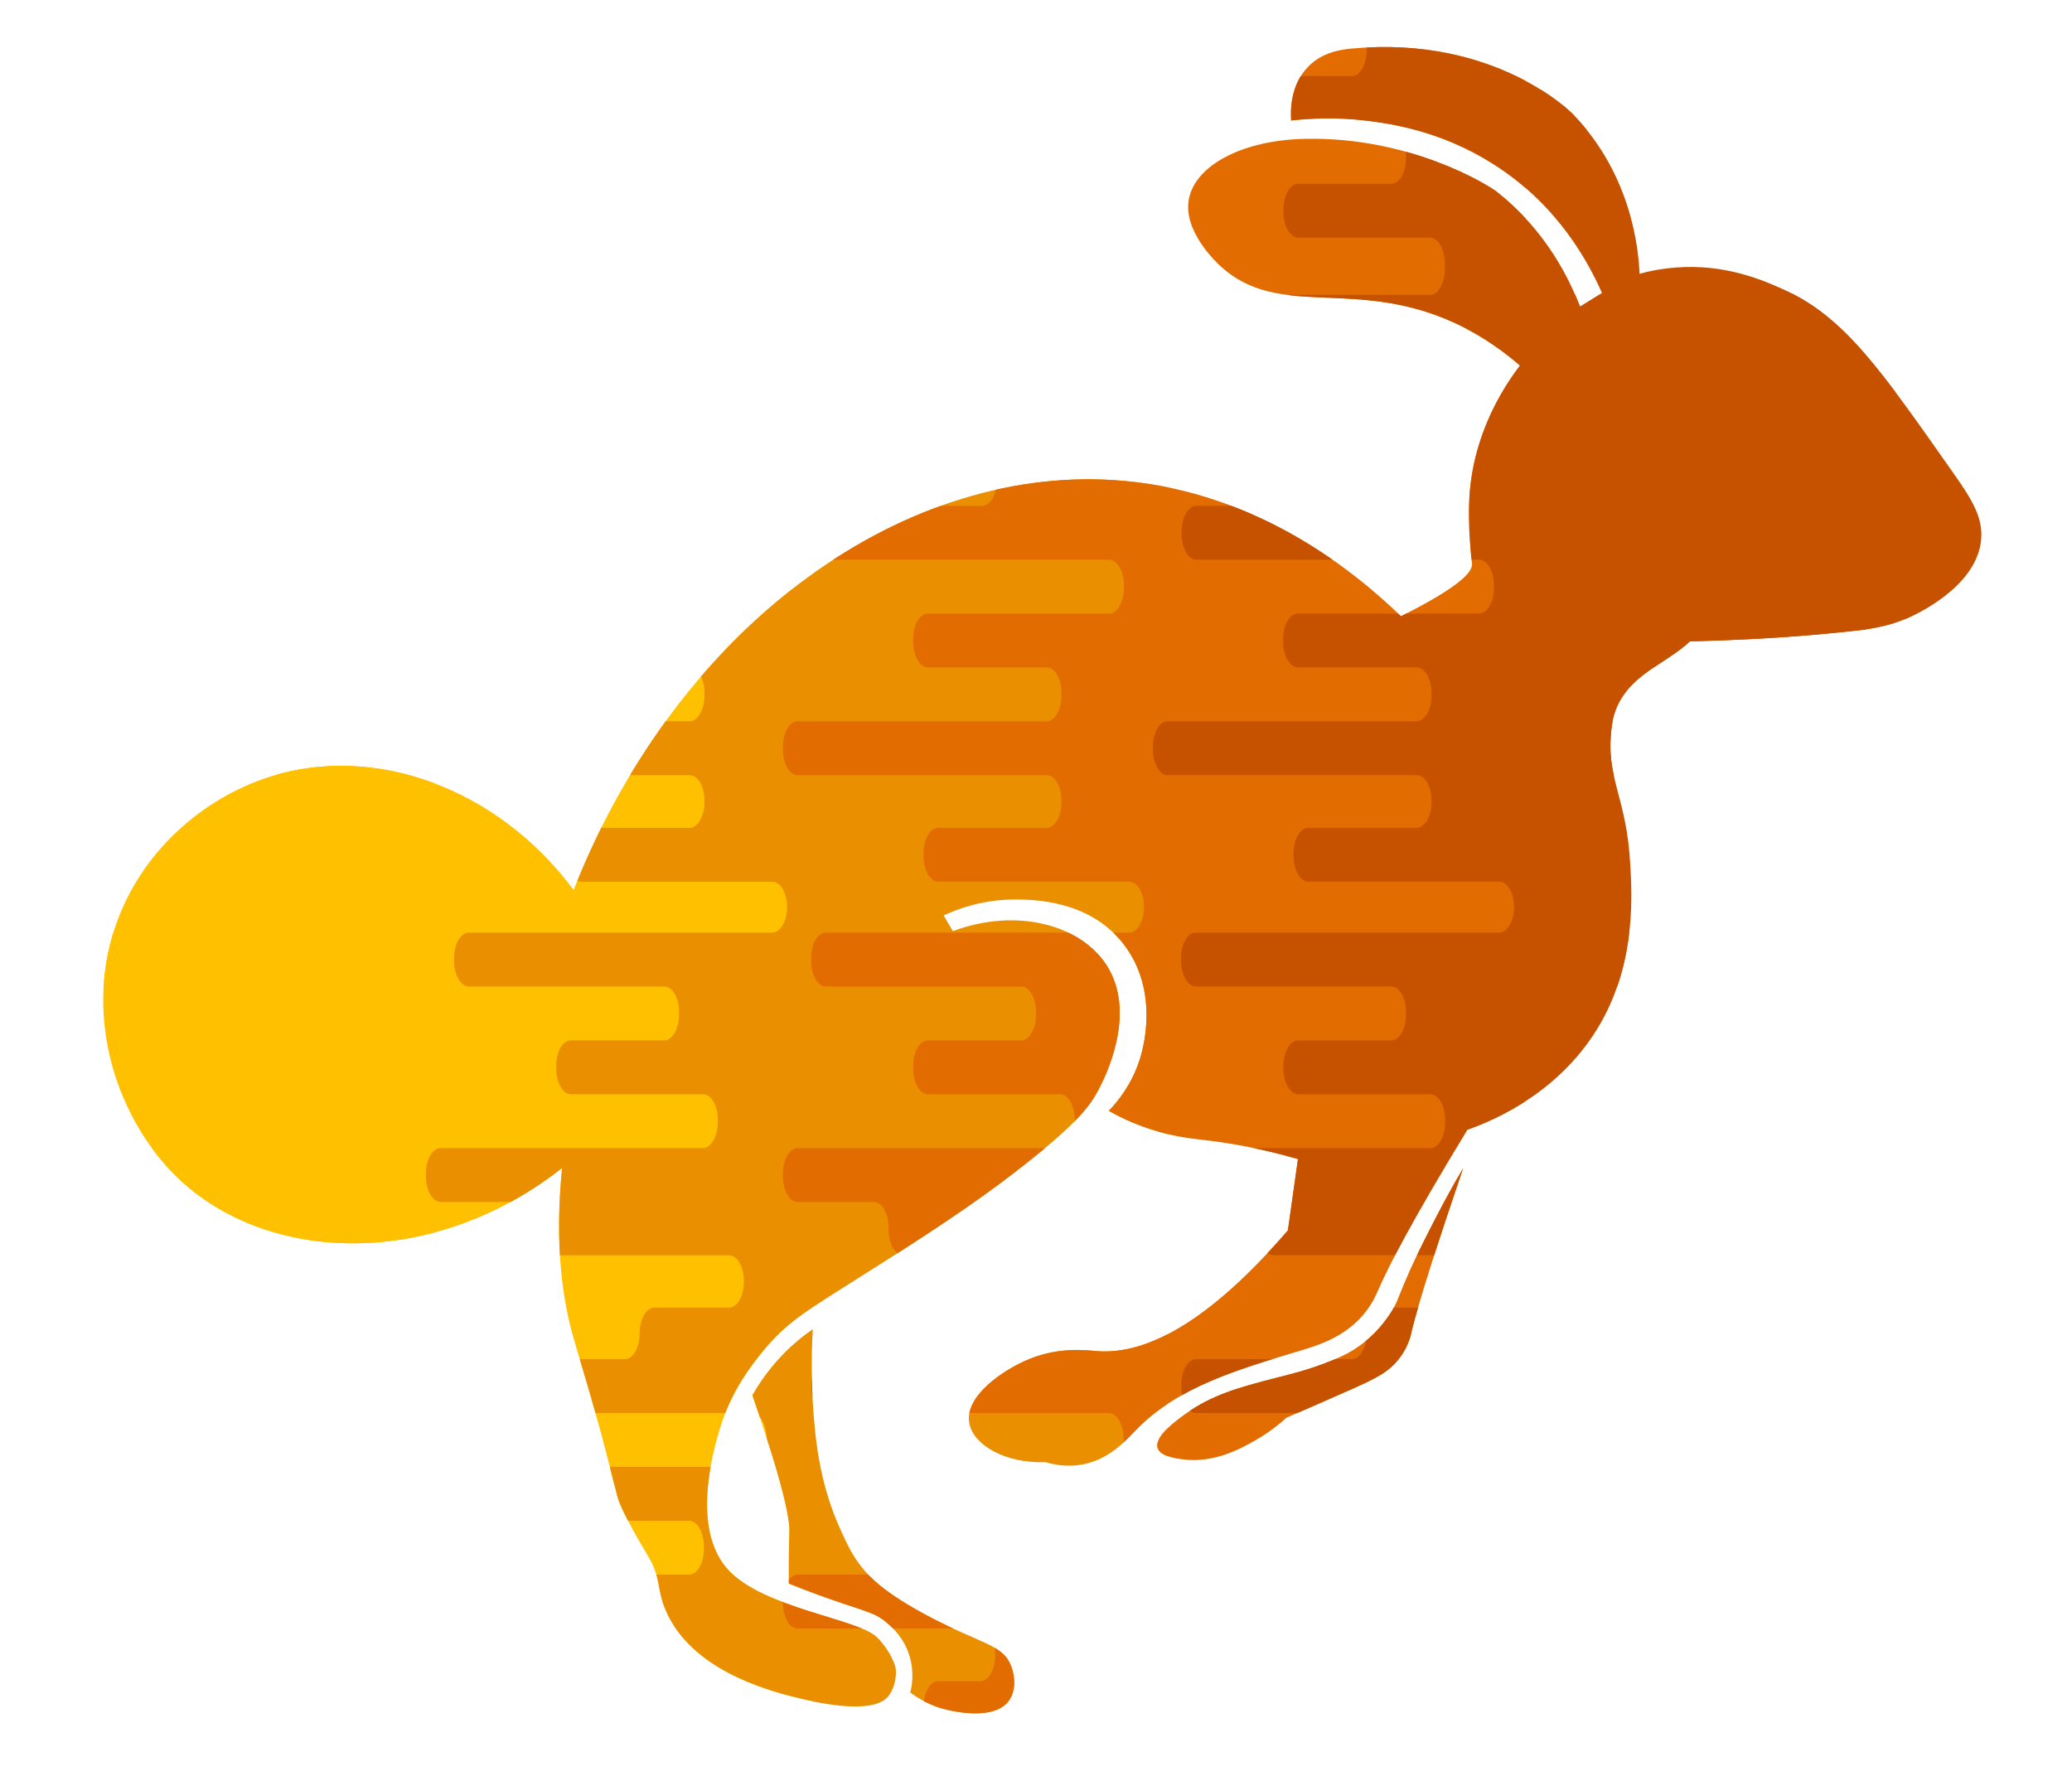 <?xml version="1.0" encoding="utf-8"?>
<!-- Generator: Adobe Illustrator 19.0.0, SVG Export Plug-In . SVG Version: 6.00 Build 0)  -->
<svg version="1.1" id="Layer_1" xmlns="http://www.w3.org/2000/svg" xmlns:xlink="http://www.w3.org/1999/xlink" x="0px" y="0px"
	 viewBox="0 0 700 600" style="enable-background:new 0 0 700 600;" xml:space="preserve">
<style type="text/css">
	.st0{clip-path:url(#XMLID_2_);fill:#FFC000;}
	.st1{clip-path:url(#XMLID_2_);fill:#E98F00;}
	.st2{clip-path:url(#XMLID_2_);fill:#E36C00;}
	.st3{clip-path:url(#XMLID_2_);fill:#C65200;}
</style>
<g id="XMLID_56_">
	<defs>
		<path id="XMLID_6_" d="M495.7,381.7c-18.7,30.7-26.5,45.9-30.1,54.2c-0.5,1.1-1.6,3.8-3.9,6.9c-7.1,9.4-17.6,12.1-24.3,14.1
			c-19.1,5.8-39.4,11.7-53.3,25.9c-3.6,3.7-9.2,10.3-18.5,12c-5,0.9-9.4,0.1-12.4-0.8c-13.6,0.5-24.3-5.8-25.7-13
			c-1.9-9.3,11.7-18.4,20.4-21.9c10.2-4.1,19.2-2.9,22.8-2.6c13.5,1,34.1-5.7,64.4-40.8c1.1-8,2.3-16.1,3.4-24.1
			c-12.1-3.5-22.1-5.2-29-6.1c-6.3-0.8-12.5-1.2-20.8-4c-6.2-2-11-4.4-14.1-6.2c3.1-3.2,7.7-8.9,10.4-17.2
			c0.9-2.7,7.2-23.2-5.7-39.5c-11.6-14.6-30.5-14.7-36.5-14.7c-10.7,0-19.1,3.1-24,5.4c1,1.8,2.1,3.5,3.1,5.3
			c21.4-8,43.1-2.3,52,11.6c10.4,16.3-0.7,38-2.7,41.8c-2.7,5.2-6.7,11-24.7,25.2c-11.9,9.4-25.1,18.8-52.1,35.8
			c-21.7,13.8-28.3,17.3-36.5,27.3c-3.8,4.7-10.9,13.4-14.8,26.7c-1.9,6.4-10,33.6,3,47.5c12,12.9,43.9,16.5,50.1,22.6
			c2.7,2.6,4.5,5.9,4.5,5.9c0.7,1.4,1.6,2.9,1.9,4.8c0,0,0.7,4.6-2.2,8.9c-5,7.4-26.5,2.1-31.9,0.7c-10.6-2.7-34.8-9.6-43.4-28.9
			c-3.5-7.9-1.4-11.1-6.6-19.5c0,0-8.4-13.8-9.9-19.3c0-0.1-0.7-2.7-0.7-2.8c0,0,0,0,0,0c0,0,0,0,0,0c-0.5-1.8-1.2-4.5-2-7.8
			c-0.7-2.8-1.7-6.5-3.2-12.2c-4.5-16.4-7.6-26-8.9-30.7c-3.5-12.1-6.6-30.6-3.9-57.6c-43.3,34.2-99.6,32.7-130.2,3
			c-19.6-19.1-31.5-52.6-20.8-84.4c8.7-25.8,30-43.6,52-50.7c35.4-11.4,77.2,3.6,102.9,38.2c35.5-90.2,112.7-145,186.2-138.2
			c44.9,4.1,77.3,30.2,93.3,45.7c19.9-10,24.3-15,24-17.8c0-0.3-0.3-2.2-0.5-5.2c-0.1-1.6-0.3-3.6-0.4-5.9c-0.1-3.1-0.2-6.8,0-11
			c0.2-3.3,0.6-7.1,1.5-11.4c3.2-14.8,10-26,15.6-33.4c-4.5-3.9-11.7-9.5-21.6-14.2c-34.2-15.9-59.5-1.1-79.5-19.3
			c-1.5-1.4-13-12.1-10.7-23c2.3-11.1,17.9-19.7,39.4-20.1c35.5-0.7,61.5,15.6,64.3,17.7c17.3,13.5,25,30.3,28.4,39
			c2.4-1.5,4.9-3,7.4-4.6c-4-9.1-14.3-29.5-36.9-43.7c-17.8-11.3-35.2-13.6-42.4-14.5c-10.4-1.3-19.4-0.8-25.7-0.1
			c-0.2-3-0.4-11.8,5.6-18c3.2-3.4,7.8-5.7,14.9-6.3c48.7-4.5,74.5,22,74.5,22c20.3,20.8,22.4,46.6,22.7,54.1
			c2.8-0.8,7-1.7,12.1-2.1c17-1.4,30.2,4.5,37,7.6c20.2,9.3,32.4,26.9,57.1,62.1c6.2,8.8,10.2,15.2,9.1,23.1
			c-2.1,15.6-22.6,24.7-24.6,25.6c-6.4,2.7-11.8,3.4-14.5,3.9c-10.9,1.3-30.4,3.3-59.2,4c-8.9,8.5-24.2,12.2-26.4,28.8
			c-2.3,17.6,5.1,23.2,6.3,47.2c0.4,8.2,2.2,31.5-10,52.9C527.7,368.5,505.9,378.1,495.7,381.7z M473,458.6
			c-3.7,5-8.4,7.2-16.7,10.9c-9.3,4.1-16.8,7.4-21.7,9.5c-4.2,3.8-8.1,6.3-10.8,7.8c-5.1,2.9-13.7,7.5-23.8,6.3
			c-2.6-0.3-8-1-8.9-3.9c-1.2-3.8,6.2-9.2,9.1-11.3c9.2-6.7,18.7-9.2,30.2-12.2c5.4-1.4,11.4-2.7,19.7-6.1c4.4-1.8,6.6-3.1,8.3-4.3
			c6-4,9.5-8.8,11.4-11.7c2-3.1,2.4-4.7,4.6-10c2.7-6.4,4.9-10.9,9.5-19.9c2.5-4.9,5.9-11.4,10.4-19c-9,26.5-14.8,44.6-17.3,54.7
			C476.7,451.1,475.8,454.8,473,458.6z M274.6,449.1c-3.7,2.5-8.2,6.2-12.6,11.3c-3.4,3.9-5.9,7.7-7.8,11
			c10.4,30.2,12.6,41.6,12.5,46c0,0.5-0.2,5.3-0.2,11.9c0,2.5,0,4.6,0,5.7c6.4,2.6,11.7,4.5,15.2,5.7c10.9,3.8,14.2,4.2,18.3,7.9
			c1.6,1.4,5.5,4.9,7.3,11c1.6,5.4,0.8,10.1,0.2,12.2c2.4,1.8,6.7,4.6,12.6,5.9c2.2,0.5,16,3.7,20.8-3.2c2.3-3.3,2.1-8,0.7-11.6
			c-2.8-7.3-10-7.4-27.5-16.6c-15.4-8.1-20.3-13.5-22.8-16.6c-3.3-4.1-4.9-7.6-6.9-11.9c-8-17.1-9.1-33-9.9-45.3
			C274.3,467,274,458.9,274.6,449.1z"/>
	</defs>
	<clipPath id="XMLID_2_">
		<use xlink:href="#XMLID_6_"  style="overflow:visible;"/>
	</clipPath>
	<path id="XMLID_19_" class="st0" d="M147,8.1l0,578.2H26.3c-25.8,0-51.6,0-77.4,0c-0.3,0-2.1-0.1-3.6-2.6c-0.9-1.6-1.5-3.8-1.5-6.2
		v-0.8c0-4.8,2.2-8.7,5-8.7h14.2c2.8,0,5-3.9,5-8.7v-0.4c0-4.8-2.2-8.7-5-8.7h-61.7c-2.8,0-5-3.9-5-8.7v-0.8c0-4.8,2.2-8.7,5-8.7
		l84,0c2.8,0,5-3.9,5-8.7v-0.8c0-4.8-2.2-8.7-5-8.7h-40c-2.8,0-5-3.9-5-8.7v-0.8c0-4.8,2.2-8.7,5-8.7H6.5c2.8,0,5-3.9,5-8.7l0-0.8
		c0-4.8-2.2-8.7-5-8.7l-95.5,0c-2.8,0-5-3.9-5-8.7v-0.8c0-4.8,2.2-8.7,5-8.7h52.6c2.8,0,5-3.9,5-8.7v0c0-4.8,2.2-8.7,5-8.7h25.2
		c2.8,0,5-3.9,5-8.7l0-0.3c0-4.8-2.2-8.7-5-8.7h-61.7c-2.8,0-5-3.9-5-8.7v-0.6c0-4.8-2.2-8.7-5-8.7l-25.7,0c-2.8,0-5-3.9-5-8.7v-0.9
		c0-4.8,2.2-8.6,5-8.6h88.6c2.7,0,5-3.9,5-8.6l0-1c0-4.8-2.2-8.6-5-8.6l-44.6,0c-2.7,0-5-3.9-5-8.6v-1c0-4.8,2.2-8.6,5-8.6h31.5
		c2.7,0,5-3.9,5-8.6v-1c0-4.8-2.2-8.6-5-8.6h-66c-2.7,0-5-3.9-5-8.6v-1c0-4.8,2.2-8.6,5-8.6H13.4c2.7,0,5-3.9,5-8.6v0
		c0-4.8-2.2-8.6-5-8.6l-64.5,0c-2.7,0-5-3.9-5-8.6v-1c0-4.8,2.2-8.6,5-8.6h36.6c2.7,0,5-3.9,5-8.6v-0.6c0-4.8-2.2-8.6-5-8.6l-84.1,0
		c-2.7,0-5-3.9-5-8.6v-1c0-4.8,2.2-8.6,5-8.6l84.1,0c2.7,0,5-3.9,5-8.6l0-1c0-4.8-2.2-8.6-5-8.6h-40.1c-2.7,0-5-3.9-5-8.6v-1
		c0-4.8,2.2-8.6,5-8.6l61.2,0c2.7,0,5-3.9,5-8.6l0-0.9c0-4.8-2.2-8.7-5-8.7l-95.5,0c-2.8,0-5-3.9-5-8.7v-0.8c0-4.8,2.2-8.7,5-8.7
		l52.6,0c2.8,0,5-3.9,5-8.7v0c0-4.8,2.2-8.7,5-8.7l25.2,0c2.8,0,5-3.9,5-8.7v-0.3c0-4.8-2.2-8.7-5-8.7l-61.7,0
		c-1.7-3.1-3.3-6.2-5-9.3c0-4.8-2.2-8.7-5-8.7h-25.7c-2.8,0-5-3.9-5-8.7v-0.8c0-4.8,2.2-8.7,5-8.7l88.5,0c2.8,0,5-3.9,5-8.7l0-0.8
		c0-4.8-2.2-8.7-5-8.7l-44.5,0c-2.8,0-5-3.9-5-8.7v-0.8c0-4.8,2.2-8.7,5-8.7l31.4,0c2.8,0,5-3.9,5-8.7l0-0.8c0-4.8-2.2-8.7-5-8.7
		l-65.9,0c-2.8,0-5-3.9-5-8.7l0-0.8c0-4.8,2.2-8.7,5-8.7l52.6,0c2.8,0,5-3.9,5-8.7v0c0-4.8,2.2-8.7,5-8.7c18.3,0,36.6,0,54.9,0
		L147,8.1z"/>
	<path id="XMLID_18_" class="st0" d="M267.7,8.1l0,578.2H147c-25.8,0-51.6,0-77.4,0c-0.3,0-2.1-0.1-3.6-2.6
		c-0.9-1.6-1.5-3.8-1.5-6.2v-0.8c0-4.8,2.2-8.7,5-8.7h14.2c2.8,0,5-3.9,5-8.7v-0.4c0-4.8-2.2-8.7-5-8.7H22.1c-2.8,0-5-3.9-5-8.7
		v-0.8c0-4.8,2.2-8.7,5-8.7h84c2.8,0,5-3.9,5-8.7v-0.8c0-4.8-2.2-8.7-5-8.7h-40c-2.8,0-5-3.9-5-8.7l0-0.8c0-4.8,2.2-8.7,5-8.7h61.1
		c2.8,0,5-3.9,5-8.7v-0.8c0-4.8-2.2-8.7-5-8.7l-95.5,0c-2.8,0-5-3.9-5-8.7l0-0.8c0-4.8,2.2-8.7,5-8.7h52.6c2.8,0,5-3.9,5-8.7v0
		c0-4.8,2.2-8.7,5-8.7h25.2c2.8,0,5-3.9,5-8.7v-0.3c0-4.8-2.2-8.7-5-8.7H57.8c-2.8,0-5-3.9-5-8.7v-0.6c0-4.8-2.2-8.7-5-8.7l-25.7,0
		c-2.8,0-5-3.9-5-8.7v-0.9c0-4.8,2.2-8.6,5-8.6l88.6,0c2.7,0,5-3.9,5-8.6v-1c0-4.8-2.2-8.6-5-8.6l-44.6,0c-2.7,0-5-3.9-5-8.6v-1
		c0-4.8,2.2-8.6,5-8.6h31.5c2.7,0,5-3.9,5-8.6v-1c0-4.8-2.2-8.6-5-8.6h-66c-2.7,0-5-3.9-5-8.6v-1c0-4.8,2.2-8.6,5-8.6l102.5,0
		c2.7,0,5-3.9,5-8.6v0c0-4.8-2.2-8.6-5-8.6H69.6c-2.7,0-5-3.9-5-8.6v-1c0-4.8,2.2-8.6,5-8.6h36.6c2.7,0,5-3.9,5-8.6v-0.6
		c0-4.8-2.2-8.6-5-8.6l-84.1,0c-2.7,0-5-3.9-5-8.6l0-1c0-4.8,2.2-8.6,5-8.6l84.1,0c2.7,0,5-3.9,5-8.6v-1c0-4.8-2.2-8.6-5-8.6H66.1
		c-2.7,0-5-3.9-5-8.6v-1c0-4.8,2.2-8.6,5-8.6l61.2,0c2.7,0,5-3.9,5-8.6v-0.9c0-4.8-2.2-8.7-5-8.7l-95.5,0c-2.8,0-5-3.9-5-8.7v-0.8
		c0-4.8,2.2-8.7,5-8.7l52.6,0c2.8,0,5-3.9,5-8.7v0c0-4.8,2.2-8.7,5-8.7l25.2,0c2.8,0,5-3.9,5-8.7v-0.3c0-4.8-2.2-8.7-5-8.7l-61.7,0
		c-1.7-3.1-3.3-6.2-5-9.3c0-4.8-2.2-8.7-5-8.7l-25.7,0c-2.8,0-5-3.9-5-8.7v-0.8c0-4.8,2.2-8.7,5-8.7l88.5,0c2.8,0,5-3.9,5-8.7V89
		c0-4.8-2.2-8.7-5-8.7l-44.5,0c-2.8,0-5-3.9-5-8.7l0-0.8c0-4.8,2.2-8.7,5-8.7l31.4,0c2.8,0,5-3.9,5-8.7v-0.8c0-4.8-2.2-8.7-5-8.7
		l-65.9,0c-2.8,0-5-3.9-5-8.7l0-0.8c0-4.8,2.2-8.7,5-8.7l52.6,0c2.8,0,5-3.9,5-8.7v0c0-4.8,2.2-8.7,5-8.7c18.3,0,36.6,0,54.9,0
		L267.7,8.1z"/>
	<path id="XMLID_21_" class="st1" d="M394.5,8.1l0,578.2H273.8c-25.8,0-51.6,0-77.4,0c-0.3,0-2.1-0.1-3.6-2.6
		c-0.9-1.6-1.5-3.8-1.5-6.2v-0.8c0-4.8,2.2-8.7,5-8.7h14.2c2.8,0,5-3.9,5-8.7v-0.4c0-4.8-2.2-8.7-5-8.7h-61.7c-2.8,0-5-3.9-5-8.7
		l0-0.8c0-4.8,2.2-8.7,5-8.7l84,0c2.8,0,5-3.9,5-8.7v-0.8c0-4.8-2.2-8.7-5-8.7h-40c-2.8,0-5-3.9-5-8.7v-0.8c0-4.8,2.2-8.7,5-8.7H254
		c2.8,0,5-3.9,5-8.7l0-0.8c0-4.8-2.2-8.7-5-8.7h-95.5c-2.8,0-5-3.9-5-8.7v-0.8c0-4.8,2.2-8.7,5-8.7h52.6c2.8,0,5-3.9,5-8.7v0
		c0-4.8,2.2-8.7,5-8.7h25.2c2.8,0,5-3.9,5-8.7v-0.3c0-4.8-2.2-8.7-5-8.7h-61.7c-2.8,0-5-3.9-5-8.7v-0.6c0-4.8-2.2-8.7-5-8.7l-25.7,0
		c-2.8,0-5-3.9-5-8.7v-0.9c0-4.8,2.2-8.6,5-8.6h88.6c2.7,0,5-3.9,5-8.6v-1c0-4.8-2.2-8.6-5-8.6h-44.6c-2.7,0-5-3.9-5-8.6v-1
		c0-4.8,2.2-8.6,5-8.6h31.5c2.7,0,5-3.9,5-8.6v-1c0-4.8-2.2-8.6-5-8.6h-66c-2.7,0-5-3.9-5-8.6l0-1c0-4.8,2.2-8.6,5-8.6h102.5
		c2.7,0,5-3.9,5-8.6l0,0c0-4.8-2.2-8.6-5-8.6h-64.5c-2.7,0-5-3.9-5-8.6v-1c0-4.8,2.2-8.6,5-8.6H233c2.7,0,5-3.9,5-8.6v-0.6
		c0-4.8-2.2-8.6-5-8.6h-84.1c-2.7,0-5-3.9-5-8.6v-1c0-4.8,2.2-8.6,5-8.6l84.1,0c2.7,0,5-3.9,5-8.6v-1c0-4.8-2.2-8.6-5-8.6h-40.1
		c-2.7,0-5-3.9-5-8.6v-1c0-4.8,2.2-8.6,5-8.6l61.2,0c2.7,0,5-3.9,5-8.6v-0.9c0-4.8-2.2-8.7-5-8.7l-95.5,0c-2.8,0-5-3.9-5-8.7v-0.8
		c0-4.8,2.2-8.7,5-8.7l52.6,0c2.8,0,5-3.9,5-8.7v0c0-4.8,2.2-8.7,5-8.7h25.2c2.8,0,5-3.9,5-8.7v-0.3c0-4.8-2.2-8.7-5-8.7l-61.7,0
		c-1.7-3.1-3.3-6.2-5-9.3c0-4.8-2.2-8.7-5-8.7h-25.7c-2.8,0-5-3.9-5-8.7v-0.8c0-4.8,2.2-8.7,5-8.7l88.5,0c2.8,0,5-3.9,5-8.7V89
		c0-4.8-2.2-8.7-5-8.7l-44.5,0c-2.8,0-5-3.9-5-8.7v-0.8c0-4.8,2.2-8.7,5-8.7l31.4,0c2.8,0,5-3.9,5-8.7v-0.8c0-4.8-2.2-8.7-5-8.7
		l-65.9,0c-2.8,0-5-3.9-5-8.7v-0.8c0-4.8,2.2-8.7,5-8.7l52.6,0c2.8,0,5-3.9,5-8.7v0c0-4.8,2.2-8.7,5-8.7c18.3,0,36.6,0,54.9,0
		L394.5,8.1z"/>
	<path id="XMLID_20_" class="st2" d="M515.3,8.1l0,578.2H394.5c-25.8,0-51.6,0-77.4,0c-0.3,0-2.1-0.1-3.6-2.6
		c-0.9-1.6-1.5-3.8-1.5-6.2v-0.8c0-4.8,2.2-8.7,5-8.7h14.2c2.8,0,5-3.9,5-8.7v-0.4c0-4.8-2.2-8.7-5-8.7h-61.7c-2.8,0-5-3.9-5-8.7
		v-0.8c0-4.8,2.2-8.7,5-8.7l84,0c2.8,0,5-3.9,5-8.7v-0.8c0-4.8-2.2-8.7-5-8.7h-40c-2.8,0-5-3.9-5-8.7v-0.8c0-4.8,2.2-8.7,5-8.7
		l61.1,0c2.8,0,5-3.9,5-8.7v-0.8c0-4.8-2.2-8.7-5-8.7l-95.5,0c-2.8,0-5-3.9-5-8.7v-0.8c0-4.8,2.2-8.7,5-8.7h52.6c2.8,0,5-3.9,5-8.7
		v0c0-4.8,2.2-8.7,5-8.7h25.2c2.8,0,5-3.9,5-8.7v-0.3c0-4.8-2.2-8.7-5-8.7h-61.7c-2.8,0-5-3.9-5-8.7v-0.6c0-4.8-2.2-8.7-5-8.7
		l-25.7,0c-2.8,0-5-3.9-5-8.7v-0.9c0-4.8,2.2-8.6,5-8.6h88.6c2.7,0,5-3.9,5-8.6v-1c0-4.8-2.2-8.6-5-8.6l-44.6,0c-2.7,0-5-3.9-5-8.6
		v-1c0-4.8,2.2-8.6,5-8.6h31.5c2.7,0,5-3.9,5-8.6v-1c0-4.8-2.2-8.6-5-8.6l-66,0c-2.7,0-5-3.9-5-8.6v-1c0-4.8,2.2-8.6,5-8.6l102.5,0
		c2.7,0,5-3.9,5-8.6v0c0-4.8-2.2-8.6-5-8.6h-64.5c-2.7,0-5-3.9-5-8.6v-1c0-4.8,2.2-8.6,5-8.6h36.6c2.7,0,5-3.9,5-8.6v-0.6
		c0-4.8-2.2-8.6-5-8.6l-84.1,0c-2.7,0-5-3.9-5-8.6v-1c0-4.8,2.2-8.6,5-8.6l84.1,0c2.7,0,5-3.9,5-8.6v-1c0-4.8-2.2-8.6-5-8.6h-40.1
		c-2.7,0-5-3.9-5-8.6v-1c0-4.8,2.2-8.6,5-8.6l61.2,0c2.7,0,5-3.9,5-8.6v-0.9c0-4.8-2.2-8.7-5-8.7l-95.5,0c-2.8,0-5-3.9-5-8.7v-0.8
		c0-4.8,2.2-8.7,5-8.7h52.6c2.8,0,5-3.9,5-8.7v0c0-4.8,2.2-8.7,5-8.7h25.2c2.8,0,5-3.9,5-8.7v-0.3c0-4.8-2.2-8.7-5-8.7h-61.7
		c-1.7-3.1-3.3-6.2-5-9.3c0-4.8-2.2-8.7-5-8.7h-25.7c-2.8,0-5-3.9-5-8.7v-0.8c0-4.8,2.2-8.7,5-8.7l88.5,0c2.8,0,5-3.9,5-8.7V89
		c0-4.8-2.2-8.7-5-8.7h-44.5c-2.8,0-5-3.9-5-8.7v-0.8c0-4.8,2.2-8.7,5-8.7l31.4,0c2.8,0,5-3.9,5-8.7v-0.8c0-4.8-2.2-8.7-5-8.7
		l-65.9,0c-2.8,0-5-3.9-5-8.7v-0.8c0-4.8,2.2-8.7,5-8.7l52.6,0c2.8,0,5-3.9,5-8.7v0c0-4.8,2.2-8.7,5-8.7c18.3,0,36.6,0,54.9,0
		L515.3,8.1z"/>
	<path id="XMLID_23_" class="st3" d="M640.2,8.1l0,578.2H519.5c-25.8,0-51.6,0-77.4,0c-0.3,0-2.1-0.1-3.6-2.6
		c-0.9-1.6-1.5-3.8-1.5-6.2v-0.8c0-4.8,2.2-8.7,5-8.7h14.2c2.8,0,5-3.9,5-8.7v-0.4c0-4.8-2.2-8.7-5-8.7h-61.7c-2.8,0-5-3.9-5-8.7
		v-0.8c0-4.8,2.2-8.7,5-8.7h84c2.8,0,5-3.9,5-8.7v-0.8c0-4.8-2.2-8.7-5-8.7h-40c-2.8,0-5-3.9-5-8.7v-0.8c0-4.8,2.2-8.7,5-8.7l61.1,0
		c2.8,0,5-3.9,5-8.7v-0.8c0-4.8-2.2-8.7-5-8.7l-95.5,0c-2.8,0-5-3.9-5-8.7v-0.8c0-4.8,2.2-8.7,5-8.7h52.6c2.8,0,5-3.9,5-8.7v0
		c0-4.8,2.2-8.7,5-8.7H492c2.8,0,5-3.9,5-8.7v-0.3c0-4.8-2.2-8.7-5-8.7l-61.7,0c-2.8,0-5-3.9-5-8.7v-0.6c0-4.8-2.2-8.7-5-8.7
		l-25.7,0c-2.8,0-5-3.9-5-8.7v-0.9c0-4.8,2.2-8.6,5-8.6h88.6c2.7,0,5-3.9,5-8.6v-1c0-4.8-2.2-8.6-5-8.6h-44.6c-2.7,0-5-3.9-5-8.6v-1
		c0-4.8,2.2-8.6,5-8.6H470c2.7,0,5-3.9,5-8.6v-1c0-4.8-2.2-8.6-5-8.6h-66c-2.7,0-5-3.9-5-8.6v-1c0-4.8,2.2-8.6,5-8.6h102.5
		c2.7,0,5-3.9,5-8.6v0c0-4.8-2.2-8.6-5-8.6l-64.5,0c-2.7,0-5-3.9-5-8.6v-1c0-4.8,2.2-8.6,5-8.6l36.6,0c2.7,0,5-3.9,5-8.6v-0.6
		c0-4.8-2.2-8.6-5-8.6h-84.1c-2.7,0-5-3.9-5-8.6v-1c0-4.8,2.2-8.6,5-8.6l84.1,0c2.7,0,5-3.9,5-8.6v-1c0-4.8-2.2-8.6-5-8.6l-40.1,0
		c-2.7,0-5-3.9-5-8.6v-1c0-4.8,2.2-8.6,5-8.6l61.2,0c2.7,0,5-3.9,5-8.6v-0.9c0-4.8-2.2-8.7-5-8.7l-95.5,0c-2.8,0-5-3.9-5-8.7v-0.8
		c0-4.8,2.2-8.7,5-8.7l52.6,0c2.8,0,5-3.9,5-8.7v0c0-4.8,2.2-8.7,5-8.7H492c2.8,0,5-3.9,5-8.7v-0.3c0-4.8-2.2-8.7-5-8.7l-61.7,0
		c-1.7-3.1-3.3-6.2-5-9.3c0-4.8-2.2-8.7-5-8.7l-25.7,0c-2.8,0-5-3.9-5-8.7v-0.8c0-4.8,2.2-8.7,5-8.7l88.5,0c2.8,0,5-3.9,5-8.7V89
		c0-4.8-2.2-8.7-5-8.7l-44.5,0c-2.8,0-5-3.9-5-8.7v-0.8c0-4.8,2.2-8.7,5-8.7l31.4,0c2.8,0,5-3.9,5-8.7v-0.8c0-4.8-2.2-8.7-5-8.7
		l-65.9,0c-2.8,0-5-3.9-5-8.7v-0.8c0-4.8,2.2-8.7,5-8.7l52.6,0c2.8,0,5-3.9,5-8.7v0c0-4.8,2.2-8.7,5-8.7c18.3,0,36.6,0,54.9,0
		L640.2,8.1z"/>
	<path id="XMLID_22_" class="st3" d="M760.9,8.1l0,578.2l-120.8,0c-25.8,0-51.6,0-77.4,0c-0.3,0-2.1-0.1-3.6-2.6
		c-0.9-1.6-1.5-3.8-1.5-6.2v-0.8c0-4.8,2.2-8.7,5-8.7H577c2.8,0,5-3.9,5-8.7v-0.4c0-4.8-2.2-8.7-5-8.7h-61.7c-2.8,0-5-3.9-5-8.7
		v-0.8c0-4.8,2.2-8.7,5-8.7l84,0c2.8,0,5-3.9,5-8.7v-0.8c0-4.8-2.2-8.7-5-8.7h-40c-2.8,0-5-3.9-5-8.7v-0.8c0-4.8,2.2-8.7,5-8.7h61.1
		c2.8,0,5-3.9,5-8.7v-0.8c0-4.8-2.2-8.7-5-8.7l-95.5,0c-2.8,0-5-3.9-5-8.7v-0.8c0-4.8,2.2-8.7,5-8.7h52.6c2.8,0,5-3.9,5-8.7v0
		c0-4.8,2.2-8.7,5-8.7h25.2c2.8,0,5-3.9,5-8.7v-0.3c0-4.8-2.2-8.7-5-8.7H551c-2.8,0-5-3.9-5-8.7v-0.6c0-4.8-2.2-8.7-5-8.7l-25.7,0
		c-2.8,0-5-3.9-5-8.7v-0.9c0-4.8,2.2-8.6,5-8.6h88.6c2.7,0,5-3.9,5-8.6v-1c0-4.8-2.2-8.6-5-8.6l-44.6,0c-2.7,0-5-3.9-5-8.6v-1
		c0-4.8,2.2-8.6,5-8.6h31.5c2.7,0,5-3.9,5-8.6v-1c0-4.8-2.2-8.6-5-8.6h-66c-2.7,0-5-3.9-5-8.6v-1c0-4.8,2.2-8.6,5-8.6l102.5,0
		c2.7,0,5-3.9,5-8.6v0c0-4.8-2.2-8.6-5-8.6h-64.5c-2.7,0-5-3.9-5-8.6v-1c0-4.8,2.2-8.6,5-8.6h36.6c2.7,0,5-3.9,5-8.6v-0.6
		c0-4.8-2.2-8.6-5-8.6l-84.1,0c-2.7,0-5-3.9-5-8.6v-1c0-4.8,2.2-8.6,5-8.6l84.1,0c2.7,0,5-3.9,5-8.6v-1c0-4.8-2.2-8.6-5-8.6l-40.1,0
		c-2.7,0-5-3.9-5-8.6v-1c0-4.8,2.2-8.6,5-8.6l61.2,0c2.7,0,5-3.9,5-8.6v-0.9c0-4.8-2.2-8.7-5-8.7l-95.5,0c-2.8,0-5-3.9-5-8.7v-0.8
		c0-4.8,2.2-8.7,5-8.7l52.6,0c2.8,0,5-3.9,5-8.7v0c0-4.8,2.2-8.7,5-8.7l25.2,0c2.8,0,5-3.9,5-8.7v-0.3c0-4.8-2.2-8.7-5-8.7l-61.7,0
		c-1.7-3.1-3.3-6.2-5-9.3c0-4.8-2.2-8.7-5-8.7h-25.7c-2.8,0-5-3.9-5-8.7v-0.8c0-4.8,2.2-8.7,5-8.7l88.5,0c2.8,0,5-3.9,5-8.7V89
		c0-4.8-2.2-8.7-5-8.7l-44.5,0c-2.8,0-5-3.9-5-8.7v-0.8c0-4.8,2.2-8.7,5-8.7l31.4,0c2.8,0,5-3.9,5-8.7v-0.8c0-4.8-2.2-8.7-5-8.7
		l-65.9,0c-2.8,0-5-3.9-5-8.7v-0.8c0-4.8,2.2-8.7,5-8.7l52.6,0c2.8,0,5-3.9,5-8.7v0c0-4.8,2.2-8.7,5-8.7c18.3,0,36.6,0,54.9,0
		L760.9,8.1z"/>
</g>
</svg>
